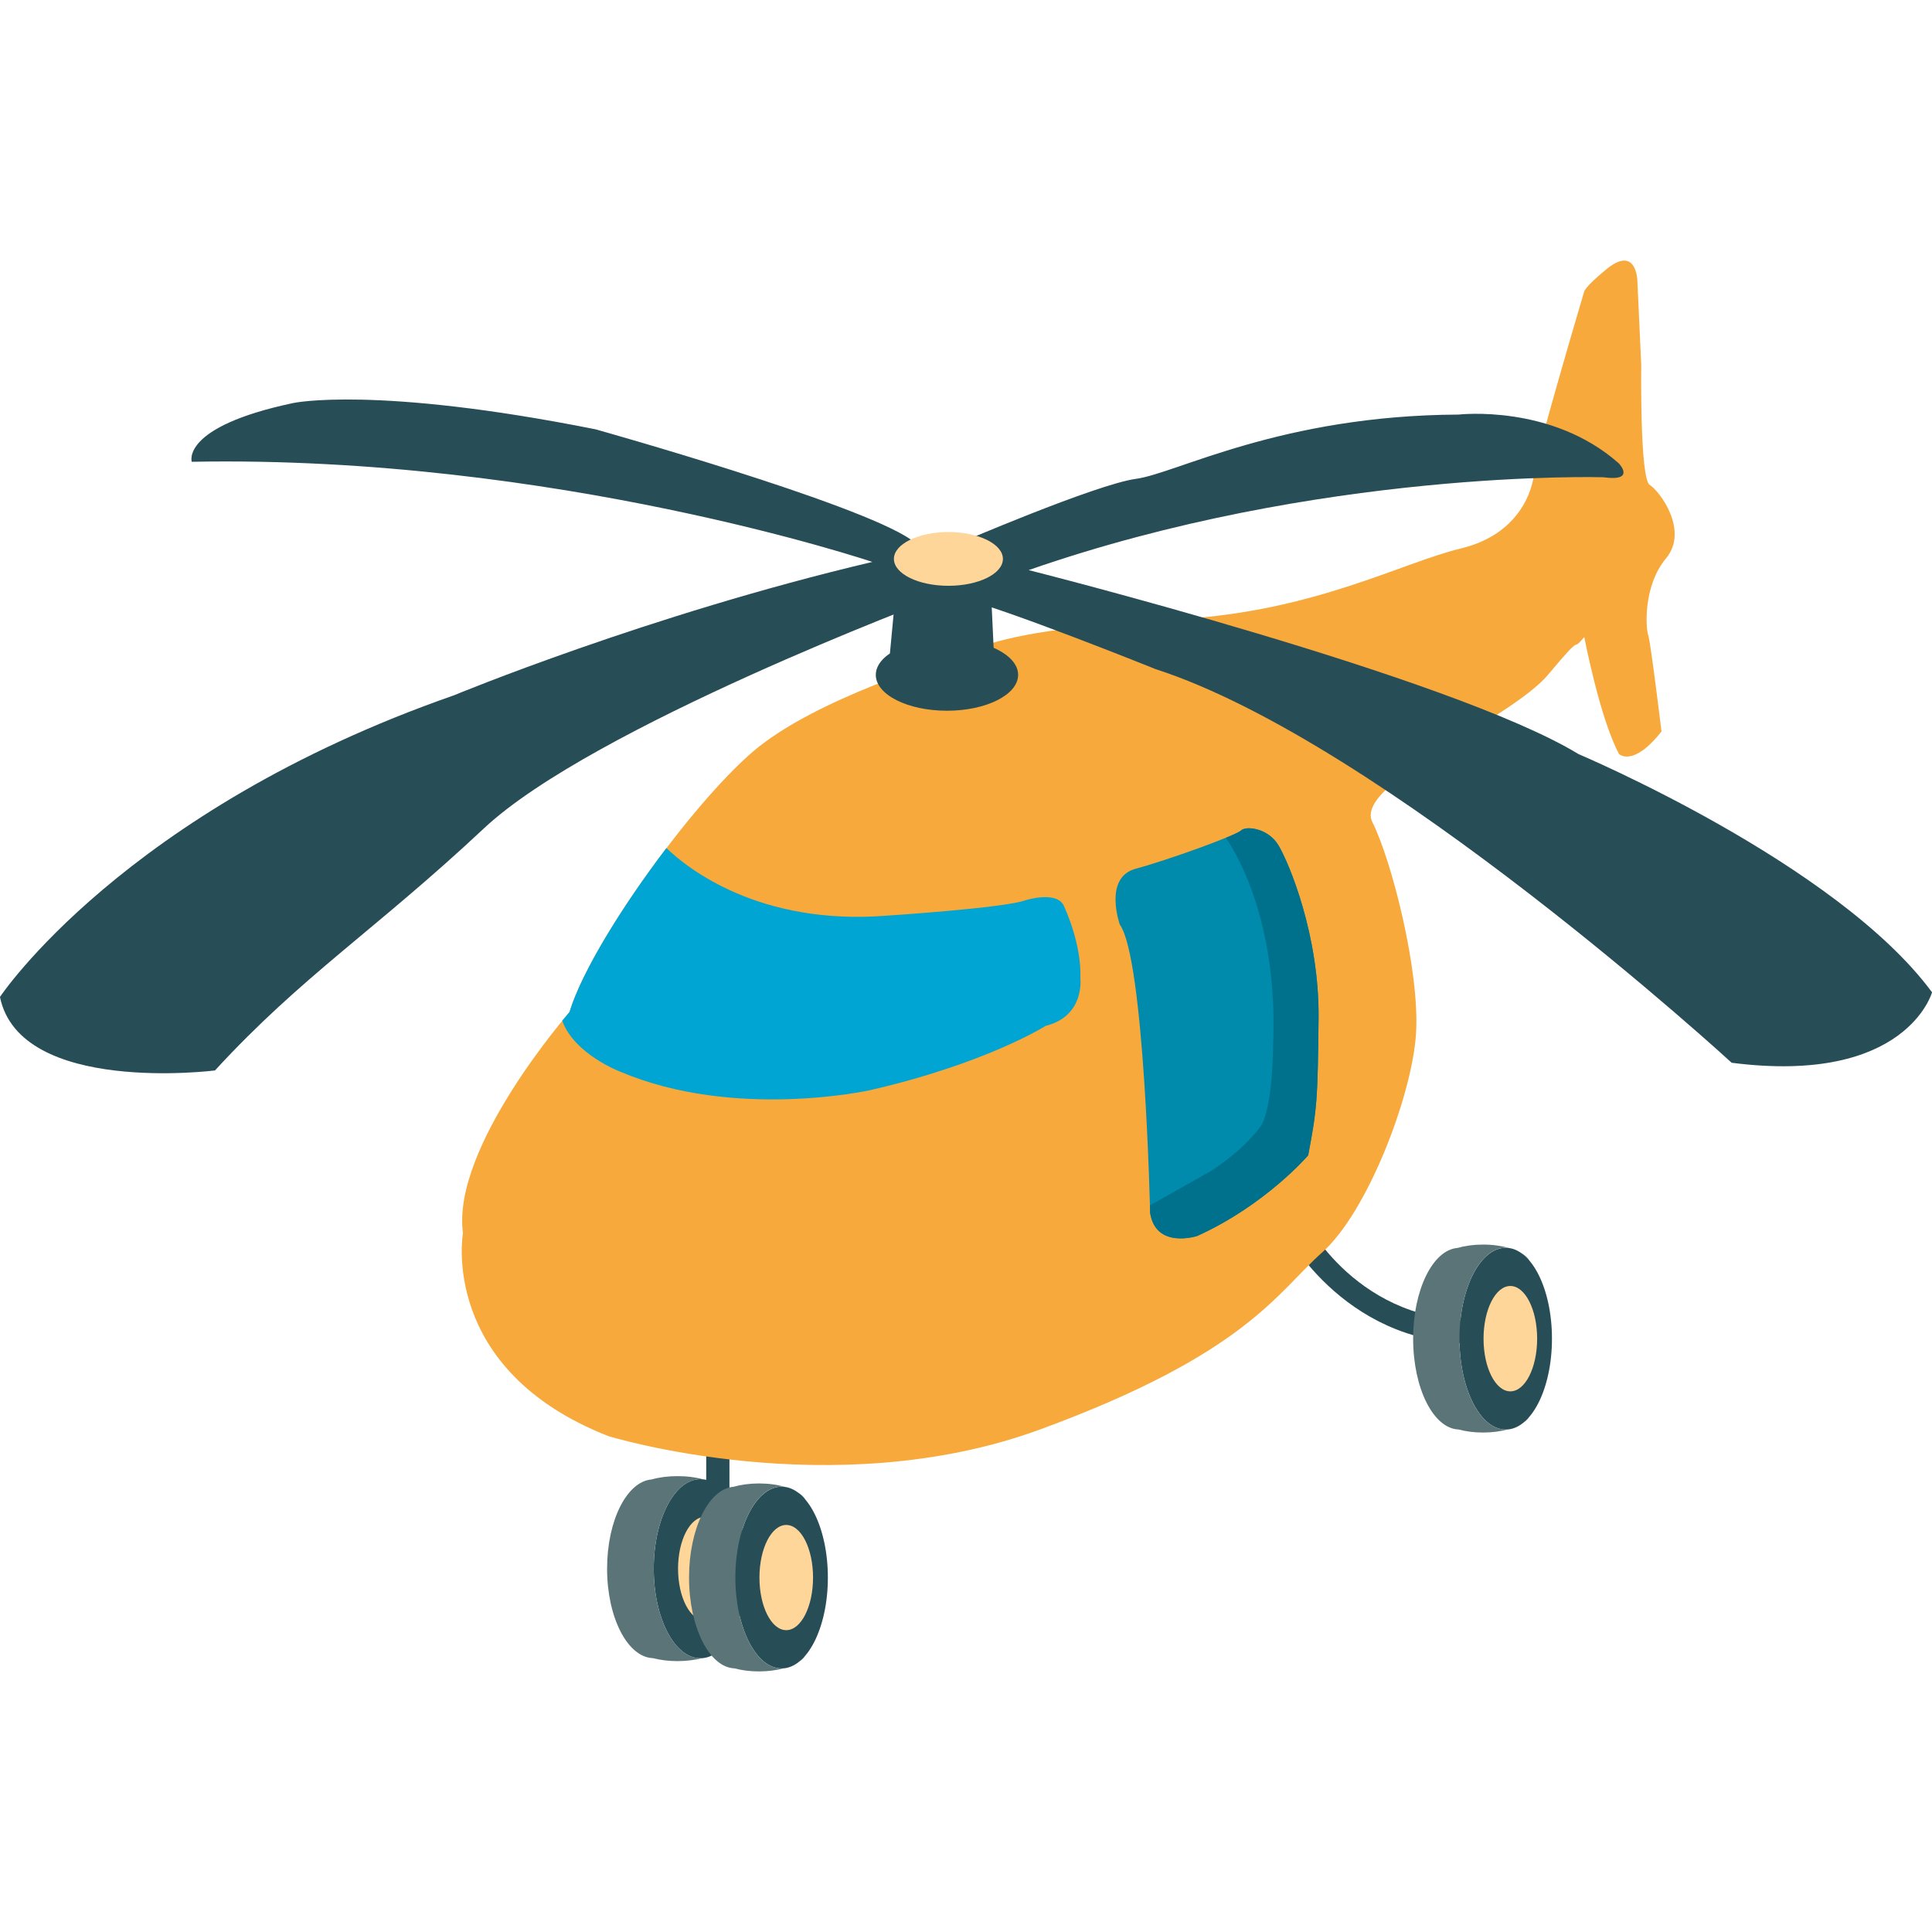<?xml version="1.0" encoding="utf-8"?>
<!-- Generator: Adobe Illustrator 16.0.0, SVG Export Plug-In . SVG Version: 6.00 Build 0)  -->
<!DOCTYPE svg PUBLIC "-//W3C//DTD SVG 1.1//EN" "http://www.w3.org/Graphics/SVG/1.1/DTD/svg11.dtd">
<svg version="1.1" id="Layer_1" xmlns="http://www.w3.org/2000/svg" xmlns:xlink="http://www.w3.org/1999/xlink" x="0px" y="0px"
	 width="48px" height="48px" viewBox="0 0 48 48" enable-background="new 0 0 48 48" xml:space="preserve">
<g>
	<path fill="#274D57" d="M36.604,33.384c-3.306,0-4.732-2.877-4.747-2.906c-0.068-0.143-0.009-0.316,0.135-0.385
		c0.143-0.068,0.314-0.01,0.385,0.135l0,0c0.054,0.111,1.363,2.715,4.469,2.574c0.156-0.01,0.293,0.115,0.301,0.273
		c0.007,0.16-0.115,0.295-0.275,0.303C36.781,33.382,36.692,33.384,36.604,33.384z"/>
	<ellipse fill="none" cx="37.409" cy="33.259" rx="1.149" ry="2.258"/>
	<ellipse fill="#274D57" cx="37.409" cy="33.259" rx="1.149" ry="2.258"/>
	<ellipse fill="#FFD699" cx="37.524" cy="33.259" rx="0.666" ry="1.309"/>
	<path fill="#273F47" d="M38.002,31.325c-0.041-0.07-0.111-0.135-0.205-0.191C37.869,31.185,37.938,31.249,38.002,31.325z"/>
	<path fill="#5A7478" d="M37.408,35.517c-0.635,0-1.148-1.01-1.148-2.258s0.514-2.26,1.148-2.26c0.03,0,0.06,0.006,0.09,0.01
		c-0.188-0.055-0.412-0.088-0.652-0.088c-0.234,0-0.452,0.031-0.637,0.084c-0.611,0.051-1.1,1.039-1.1,2.254
		c0,1.234,0.504,2.234,1.129,2.256c0.179,0.049,0.386,0.076,0.607,0.076c0.229,0,0.441-0.029,0.622-0.08
		C37.447,35.513,37.428,35.517,37.408,35.517z"/>
	<path fill="#273F47" d="M37.861,35.335c0.056-0.041,0.101-0.086,0.131-0.133C37.949,35.251,37.906,35.296,37.861,35.335z"/>
	<ellipse fill="none" cx="17.4" cy="38.974" rx="1.158" ry="2.225"/>
	<ellipse fill="#274D57" cx="17.4" cy="38.974" rx="1.158" ry="2.225"/>
	<ellipse fill="#FFD699" cx="17.517" cy="38.974" rx="0.671" ry="1.289"/>
	<path fill="#273F47" d="M17.998,37.073c-0.041-0.07-0.111-0.135-0.207-0.189C17.863,36.935,17.933,36.997,17.998,37.073z"/>
	<path fill="#5A7478" d="M17.4,41.198c-0.641,0-1.158-0.996-1.158-2.225c0-1.227,0.518-2.223,1.158-2.223
		c0.029,0,0.06,0.004,0.09,0.01c-0.189-0.055-0.414-0.086-0.657-0.086c-0.236,0-0.456,0.029-0.642,0.082
		c-0.617,0.051-1.108,1.021-1.108,2.217c0,1.215,0.508,2.201,1.138,2.223c0.18,0.047,0.389,0.074,0.612,0.074
		c0.229,0,0.444-0.029,0.626-0.078C17.439,41.194,17.42,41.198,17.4,41.198z"/>
	<path fill="#273F47" d="M17.855,41.019c0.057-0.041,0.103-0.084,0.133-0.131C17.945,40.937,17.902,40.981,17.855,41.019z"/>
	<line fill="#FAD197" x1="17.834" y1="35.722" x2="17.834" y2="39.104"/>
	<path fill="#274D57" d="M17.834,39.392c-0.159,0-0.288-0.129-0.288-0.287v-3.383c0-0.158,0.129-0.287,0.288-0.287
		s0.289,0.129,0.289,0.287v3.383C18.123,39.263,17.993,39.392,17.834,39.392z"/>
	<ellipse fill="none" cx="19.419" cy="39.194" rx="1.149" ry="2.258"/>
	<ellipse fill="#274D57" cx="19.419" cy="39.194" rx="1.149" ry="2.258"/>
	<ellipse fill="#FFD699" cx="19.534" cy="39.194" rx="0.666" ry="1.307"/>
	<path fill="#273F47" d="M20.012,37.261c-0.04-0.07-0.11-0.135-0.205-0.191C19.879,37.12,19.947,37.185,20.012,37.261z"/>
	<path fill="#5A7478" d="M19.418,41.452c-0.635,0-1.148-1.012-1.148-2.258c0-1.248,0.514-2.26,1.148-2.26
		c0.031,0,0.061,0.004,0.09,0.01c-0.188-0.057-0.411-0.088-0.652-0.088c-0.234,0-0.451,0.031-0.637,0.084
		c-0.611,0.051-1.1,1.039-1.1,2.254c0,1.232,0.504,2.234,1.129,2.256c0.179,0.049,0.387,0.076,0.607,0.076
		c0.229,0,0.441-0.029,0.622-0.08C19.458,41.448,19.438,41.452,19.418,41.452z"/>
	<path fill="#273F47" d="M19.871,41.271c0.057-0.041,0.102-0.086,0.131-0.133C19.96,41.187,19.916,41.231,19.871,41.271z"/>
	<path fill="#F7A93B" d="M39.359,7.243c0,0-1.213,4.086-1.244,4.5c-0.032,0.414-0.352,1.531-1.819,1.883s-3.638,1.563-6.988,1.756
		c-3.351,0.191-4.403,0.479-5.17,0.766c-0.766,0.287-3.894,1.213-5.425,2.52c-1.531,1.309-4.053,4.787-4.563,6.479
		c0,0-2.936,3.352-2.648,5.488c0,0-0.606,3.383,3.606,5.043c0,0,5.584,1.723,10.722-0.16s5.903-3.414,7.021-4.404
		c1.117-0.988,2.234-3.893,2.33-5.439c0.096-1.549-0.605-4.293-1.085-5.25c-0.479-0.957,3.415-2.521,4.372-3.67
		s0.51-0.479,0.893-0.926c0,0,0.384,2.01,0.863,2.904c0,0,0.347,0.342,1.055-0.561c0,0-0.272-2.24-0.33-2.395
		s-0.135-1.211,0.441-1.902c0.577-0.691-0.153-1.672-0.402-1.826c-0.25-0.152-0.212-2.977-0.212-2.977l-0.097-2.115
		c0,0-0.028-0.875-0.768-0.268C39.374,7.128,39.359,7.243,39.359,7.243z"/>
	<path fill="#008AAC" d="M27.822,22.972c0,0-0.417-1.17,0.396-1.389c0.813-0.219,2.498-0.832,2.617-0.951s0.674-0.061,0.932,0.377
		c0.258,0.436,1.012,2.221,0.992,4.283c-0.021,2.063-0.041,2.262-0.258,3.41c0,0-1.051,1.23-2.757,2.004c0,0-1.031,0.336-1.17-0.576
		C28.575,30.13,28.436,23.823,27.822,22.972z"/>
	<path fill="#00718D" d="M31.768,21.009c-0.258-0.438-0.813-0.496-0.932-0.377c-0.031,0.031-0.173,0.098-0.377,0.182
		c0.379,0.572,1.297,2.27,1.17,5.174c0,0,0,1.43-0.285,1.959c0,0-0.365,0.572-1.259,1.145c0,0-1.012,0.576-1.515,0.854
		c0.004,0.119,0.005,0.186,0.005,0.186c0.139,0.912,1.17,0.576,1.17,0.576c1.706-0.773,2.757-2.004,2.757-2.004
		c0.217-1.148,0.237-1.348,0.258-3.41C32.779,23.229,32.025,21.444,31.768,21.009z"/>
	<path fill="#00A5D3" d="M15.406,26.624c2.849,1.211,6.211,0.461,6.211,0.461c2.889-0.664,4.363-1.598,4.363-1.598
		c0.979-0.244,0.861-1.182,0.861-1.182c0.037-0.855-0.395-1.764-0.395-1.764c-0.145-0.436-0.971-0.174-0.971-0.174
		c-0.504,0.191-3.453,0.383-3.453,0.383c-3.16,0.246-4.939-1.174-5.466-1.68c-1.093,1.436-2.104,3.07-2.408,4.074
		c0,0-0.067,0.078-0.18,0.215C14.27,26.194,15.406,26.624,15.406,26.624z"/>
	<ellipse fill="#274D57" cx="23.527" cy="16.767" rx="1.768" ry="0.891"/>
	<polygon fill="#274D57" points="24.59,14.04 22.316,14.04 22.086,16.487 24.705,16.487 	"/>
	<path fill="#274D57" d="M23.211,14.874c0,0-8.492,3.184-11.184,5.703c-2.689,2.52-4.534,3.674-6.686,6.018
		c0,0-4.843,0.615-5.342-1.826c0,0,3.074-4.631,11.279-7.494c0,0,4.822-2,10.395-3.314c0,0-7.897-2.66-16.909-2.488
		c0,0-0.288-0.865,2.517-1.459c0,0,2.018-0.443,7.514,0.652c0,0,6.519,1.826,7.832,2.738c1.314,0.912,1.123,0.125,1.123,0.125
		s3.478-1.498,4.477-1.633c1-0.135,3.594-1.576,8.013-1.596c0,0,2.306-0.27,3.978,1.211c0,0,0.442,0.461-0.385,0.346
		c0,0-7.051-0.211-14.276,2.307c0,0,10.511,2.65,13.662,4.572c0,0,6.418,2.709,8.782,5.918c0,0-0.635,2.307-4.978,1.75
		c0,0-8.666-7.955-14.315-9.781c0,0-3.766-1.518-4.919-1.787C23.788,14.835,23.512,14.759,23.211,14.874z"/>
	<ellipse fill="#FFD699" cx="23.563" cy="13.886" rx="1.354" ry="0.668"/>
</g>
</svg>

